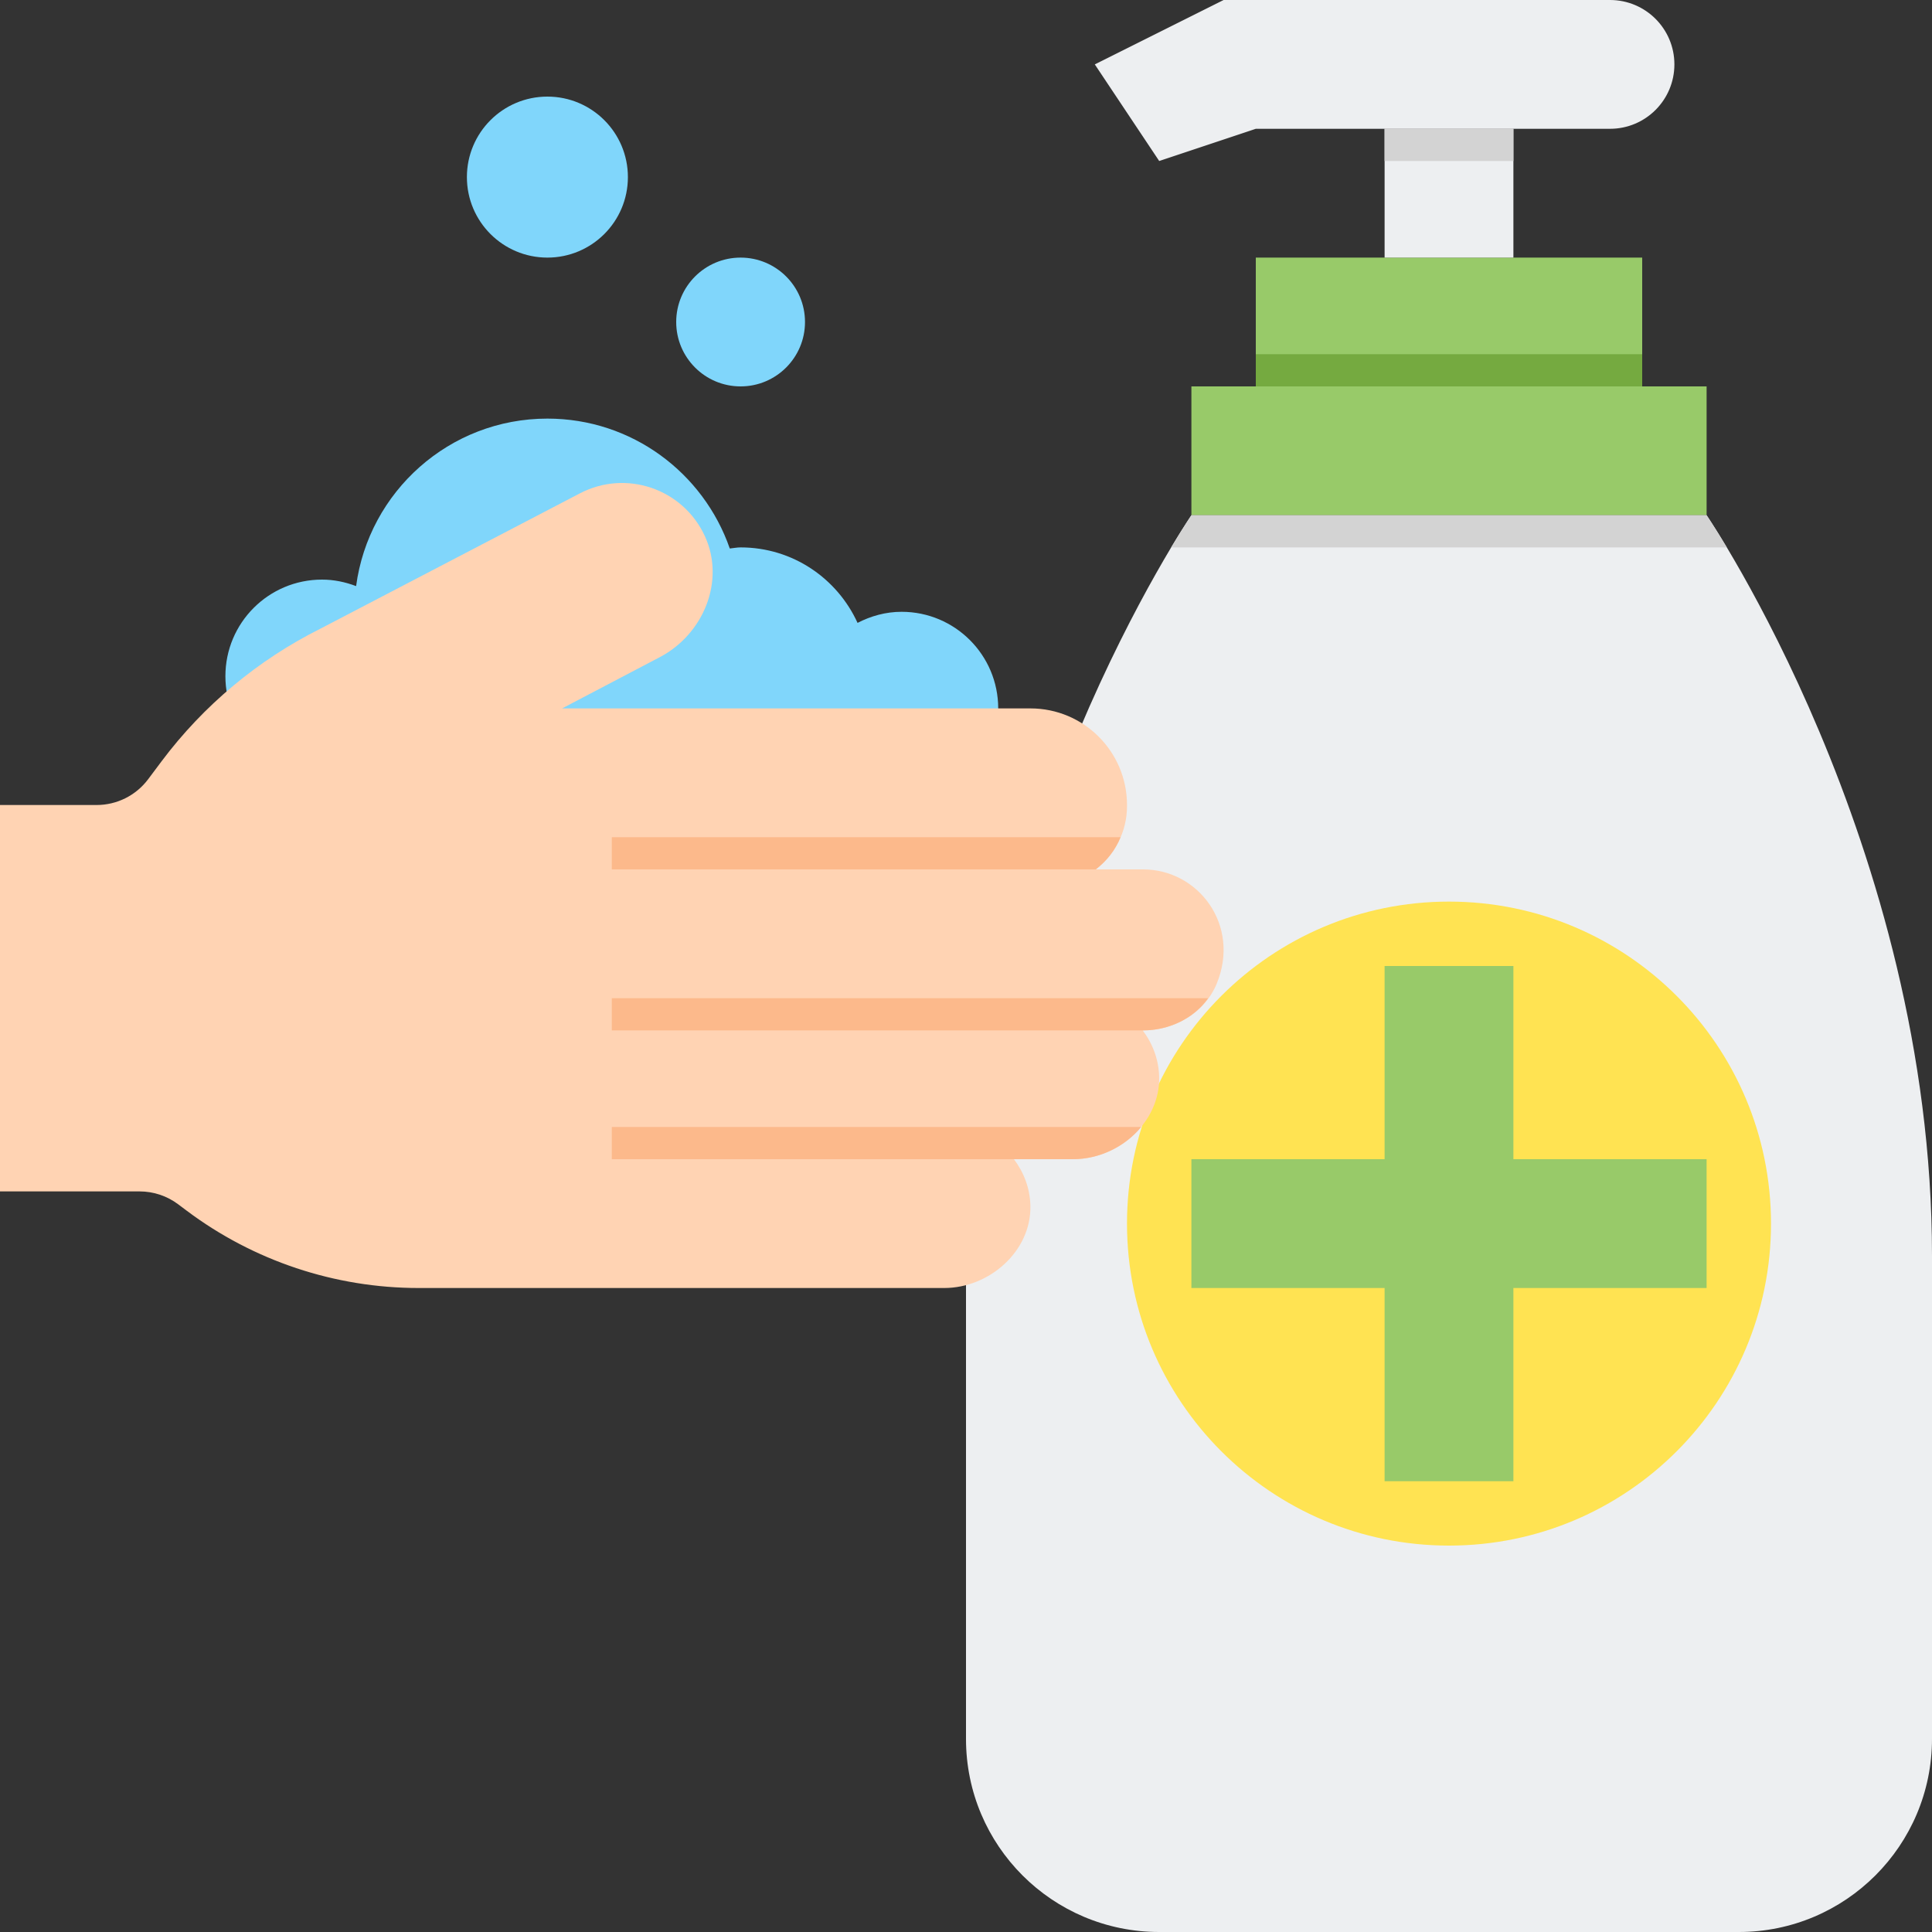 <svg height="480pt" viewBox="0 0 480 480" width="480pt" xmlns="http://www.w3.org/2000/svg"><rect x="0" y="0" width="480" height="480" fill="#333333" stroke="none"/><path d="m224 152c-3.969 0-7.648 1.055-10.945 2.754-5.039-11.043-16.117-18.754-29.055-18.754-.922 0-1.793.191-2.688.273-6.52-18.777-24.32-32.273-45.312-32.273-24.336 0-44.398 18.137-47.527 41.617-2.641-1-5.48-1.617-8.473-1.617-13.258 0-24 10.742-24 24s10.742 24 24 24c7.762 0 14.586-3.742 18.977-9.457 8.801 10.664 22.121 17.457 37.023 17.457 9.93 0 19.16-3.016 26.816-8.184 5.648 5.031 13.016 8.184 21.184 8.184 8.406 0 16.008-3.312 21.719-8.625 4.402 5.234 10.914 8.625 18.281 8.625 13.258 0 24-10.742 24-24s-10.742-24-24-24zm0 0" fill="#80d6fb"/><path d="m296 128s-56 82-56 184v120.031c0 26.512 21.488 47.969 48 47.969h144c26.512 0 48-21.488 48-48v-120c0-102-56-184-56-184zm0 0" fill="#edeff1"/><path d="m440 304c0 44.184-35.816 80-80 80s-80-35.816-80-80 35.816-80 80-80 80 35.816 80 80zm0 0" fill="#ffe352"/><path d="m296 96h128v32h-128zm0 0" fill="#98ca69"/><path d="m424 288h-48v-48h-32v48h-48v32h48v48h32v-48h48zm0 0" fill="#98ca69"/><path d="m429.023 136c-3.113-5.191-5.023-8-5.023-8h-128s-1.91 2.809-5.023 8zm0 0" fill="#d3d3d3"/><path d="m312 64h96v32h-96zm0 0" fill="#98ca69"/><path d="m312 88h96v8h-96zm0 0" fill="#75aa40"/><path d="m344 32h32v32h-32zm0 0" fill="#edeff1"/><path d="m400 0h-96l-32 16 16 24 24-8h88c8.84 0 16-7.16 16-16s-7.16-16-16-16zm0 0" fill="#edeff1"/><path d="m344 32h32v8h-32zm0 0" fill="#d3d3d3"/><path d="m256 299.641c-.078-4.383-1.625-8.375-4.09-11.641h14.684c11.207 0 21.605-9.152 21.398-20.359-.082-4.383-1.625-8.375-4.09-11.641h.098c7.848 0 15.359-4.414 18.32-11.688 5.902-14.488-4.594-28.312-18.32-28.312h-11.77c4.699-3.664 7.77-9.305 7.77-15.711v-.289c0-13.258-10.742-24-24-24h-116.344l24.273-12.734c10.855-5.699 16.316-18.945 11.184-30.082-5.473-11.871-19.699-16.59-31.113-10.574l-64.352 33.559c-15.551 7.777-29.082 19.062-39.512 32.977l-3.336 4.457c-3.023 4.031-7.762 6.398-12.801 6.398h-24v96h34.664c3.465 0 6.832 1.121 9.602 3.199l2.133 1.602c16.625 12.465 36.84 19.199 57.609 19.199h130.586c11.207 0 21.605-9.152 21.406-20.359zm0 0" fill="#ffd3b3"/><g fill="#fcb98b"><path d="m272.238 216h-120.238v-8h126.398c-1.277 3.199-3.438 5.922-6.16 8zm0 0"/><path d="m284 256h-132v-8h148.16c-3.52 5.039-9.762 8-16.16 8zm0 0"/><path d="m266.559 288h-114.559v-8h131.52c-4 4.879-10.32 8-16.961 8zm0 0"/></g><path d="m200 80c0 8.836-7.164 16-16 16s-16-7.164-16-16 7.164-16 16-16 16 7.164 16 16zm0 0" fill="#80d6fb"/><path d="m156 44c0 11.047-8.953 20-20 20s-20-8.953-20-20 8.953-20 20-20 20 8.953 20 20zm0 0" fill="#80d6fb"/></svg>
